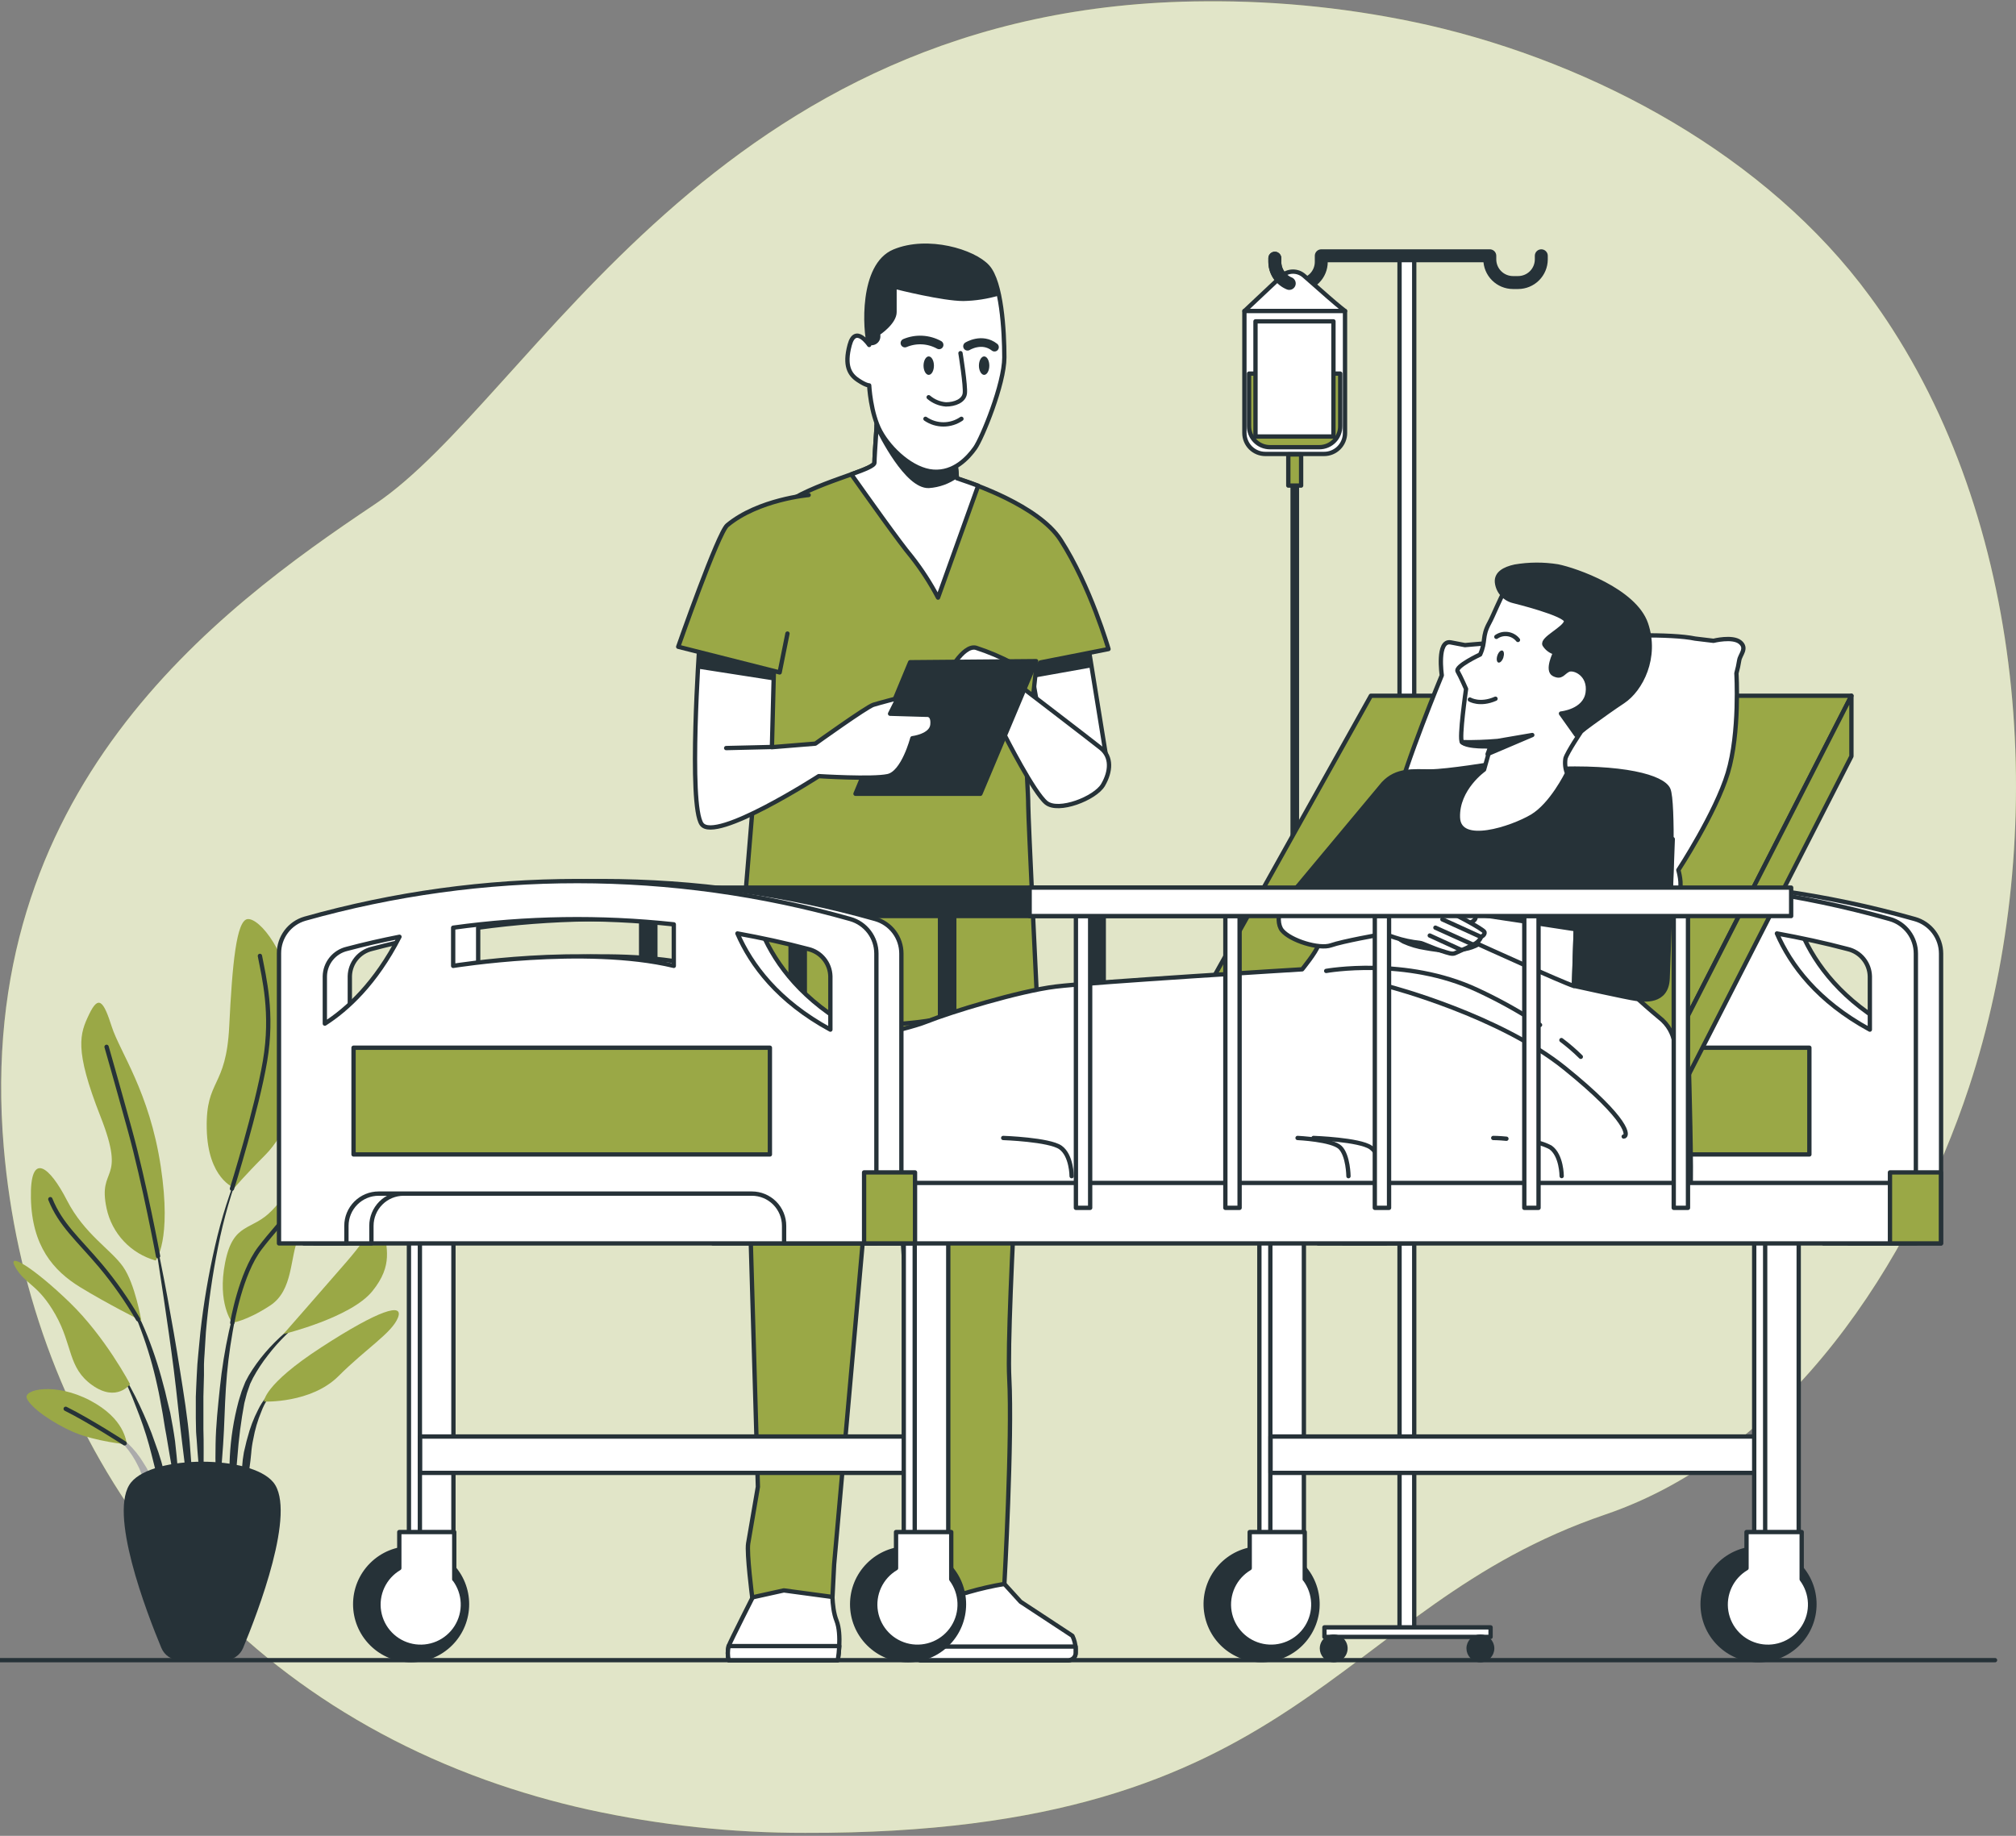 <svg width="560" height="510" viewBox="0 0 560 510" fill="none" xmlns="http://www.w3.org/2000/svg">
<rect x="0" y="0" width="560" height="510" fill="#808080" stroke="none"/>
<g clip-path="url(#clip0_1836_32829)">
<path d="M546.94 302.031C530.968 350.451 496.578 403.511 445.904 420.742C369.377 446.846 362.542 509.607 223.662 509.176C203.386 509.212 183.166 507.041 163.36 502.7C153.69 500.559 144.167 497.807 134.845 494.463C52.527 464.785 7.476 394.206 1.049 318.782C-7.416 219.581 60.093 169.53 104.076 140.116C148.059 110.702 198.229 1.021 334.771 0.361C355.617 0.187 376.414 2.408 396.753 6.98C443.11 17.628 490.822 43.289 519.469 82.404C521.627 85.337 523.693 88.343 525.668 91.421C564.315 151.556 568.728 236.02 546.94 302.031Z" fill="#9AA846"/>
<path opacity="0.7" d="M546.94 302.031C530.968 350.451 496.578 403.511 445.904 420.742C369.377 446.846 362.542 509.607 223.662 509.176C203.386 509.212 183.166 507.041 163.36 502.7C153.69 500.559 144.167 497.807 134.845 494.463C52.527 464.785 7.476 394.206 1.049 318.782C-7.416 219.581 60.093 169.53 104.076 140.116C148.059 110.702 198.229 1.021 334.771 0.361C355.617 0.187 376.414 2.408 396.753 6.98C443.11 17.628 490.822 43.289 519.469 82.404C521.627 85.337 523.693 88.343 525.668 91.421C564.315 151.556 568.728 236.02 546.94 302.031Z" fill="white"/>
<path d="M0 461.199H554.176" stroke="#263238" stroke-width="1.199" stroke-linecap="round" stroke-linejoin="round"/>
<path d="M388.761 452.23H392.838L392.838 70.245H388.761L388.761 452.23Z" fill="white" stroke="#263238" stroke-width="1.199" stroke-linecap="round" stroke-linejoin="round"/>
<path d="M367.896 454.736H414.05V452.086H367.896V454.736Z" fill="white" stroke="#263238" stroke-width="1.199" stroke-linecap="round" stroke-linejoin="round"/>
<path d="M367.201 457.926C367.201 457.278 367.393 456.646 367.752 456.107C368.112 455.569 368.623 455.149 369.222 454.902C369.82 454.654 370.478 454.589 371.113 454.715C371.748 454.842 372.331 455.153 372.789 455.611C373.247 456.069 373.559 456.652 373.685 457.287C373.811 457.922 373.746 458.58 373.499 459.179C373.251 459.777 372.831 460.288 372.293 460.648C371.755 461.007 371.122 461.199 370.474 461.199C369.606 461.199 368.774 460.855 368.16 460.241C367.546 459.627 367.201 458.794 367.201 457.926Z" fill="#263238" stroke="#263238" stroke-width="1.199" stroke-linecap="round" stroke-linejoin="round"/>
<path d="M411.22 461.199C413.028 461.199 414.493 459.734 414.493 457.926C414.493 456.118 413.028 454.652 411.22 454.652C409.412 454.652 407.946 456.118 407.946 457.926C407.946 459.734 409.412 461.199 411.22 461.199Z" fill="#263238" stroke="#263238" stroke-width="1.199" stroke-linecap="round" stroke-linejoin="round"/>
<path d="M428.139 71.059V72.078C428.129 73.782 427.446 75.414 426.237 76.616C425.028 77.818 423.393 78.493 421.688 78.493H420.285C418.574 78.493 416.933 77.813 415.723 76.603C414.513 75.394 413.834 73.753 413.834 72.042V71.059H367.021V72.749C367.021 74.46 366.341 76.101 365.131 77.311C363.922 78.521 362.281 79.201 360.57 79.201C358.859 79.201 357.218 78.521 356.008 77.311C354.798 76.101 354.119 74.46 354.119 72.749V71.73" stroke="#263238" stroke-width="3.597" stroke-linecap="round" stroke-linejoin="round"/>
<path d="M359.658 135.152V278.601" stroke="#263238" stroke-width="2.398" stroke-linecap="round" stroke-linejoin="round"/>
<path d="M355.977 76.719C356.822 75.924 357.934 75.473 359.094 75.456C360.254 75.438 361.379 75.854 362.248 76.623L368.891 82.463C372.045 85.221 373.616 86.396 373.616 86.396H345.701L355.977 76.719Z" fill="white" stroke="#263238" stroke-width="1.199" stroke-linecap="round" stroke-linejoin="round"/>
<path d="M367.812 126.109H351.469C349.929 126.109 348.453 125.498 347.365 124.41C346.276 123.321 345.665 121.845 345.665 120.306V86.395H373.616V120.306C373.616 121.845 373.005 123.321 371.916 124.41C370.828 125.498 369.352 126.109 367.812 126.109Z" fill="white" stroke="#263238" stroke-width="1.199" stroke-linecap="round" stroke-linejoin="round"/>
<path d="M366.481 124.228H352.8C352.03 124.233 351.268 124.085 350.556 123.793C349.845 123.5 349.199 123.069 348.655 122.524C348.112 121.98 347.682 121.333 347.391 120.621C347.1 119.909 346.954 119.146 346.96 118.377V103.784H372.285V118.377C372.291 119.143 372.146 119.903 371.857 120.612C371.568 121.322 371.142 121.968 370.602 122.512C370.063 123.056 369.421 123.487 368.713 123.782C368.006 124.077 367.248 124.228 366.481 124.228Z" fill="#9AA846" stroke="#263238" stroke-width="1.199" stroke-linecap="round" stroke-linejoin="round"/>
<path d="M357.86 134.898H361.421V126.241H357.86V134.898Z" fill="#9AA846" stroke="#263238" stroke-width="1.199" stroke-linecap="round" stroke-linejoin="round"/>
<path d="M348.747 121.268H370.402V89.276H348.747V121.268Z" fill="white" stroke="#263238" stroke-width="1.199" stroke-linecap="round" stroke-linejoin="round"/>
<path d="M358.124 78.735C356.937 78.246 355.923 77.414 355.209 76.347C354.496 75.279 354.117 74.024 354.119 72.74V71.721" fill="white"/>
<path d="M358.124 78.735C356.937 78.246 355.923 77.414 355.209 76.347C354.496 75.279 354.117 74.024 354.119 72.74V71.721" stroke="#263238" stroke-width="3.597" stroke-linecap="round" stroke-linejoin="round"/>
<path d="M67.186 323.519C67.19 323.495 67.186 323.47 67.174 323.449C67.163 323.428 67.145 323.411 67.123 323.402C67.101 323.392 67.076 323.39 67.053 323.396C67.029 323.402 67.009 323.415 66.994 323.435C63.902 330.839 61.458 338.498 59.691 346.325C57.899 354.148 56.553 362.067 55.663 370.044L55.087 376.039C55.003 377.046 54.895 378.042 54.823 379.037L54.655 382.047C54.571 384.061 54.451 386.064 54.392 388.042V394.038L54.451 397.047C54.451 398.055 54.571 399.05 54.643 400.057C54.787 402.06 54.907 404.062 55.099 406.053C55.483 410.046 56.082 414.015 56.694 417.972C56.7 417.996 56.714 418.019 56.733 418.036C56.753 418.053 56.776 418.064 56.802 418.068C56.83 418.068 56.858 418.056 56.878 418.036C56.898 418.016 56.91 417.988 56.91 417.96C56.91 415.957 56.814 413.955 56.766 411.964C56.718 409.974 56.538 407.971 56.562 405.969C56.586 403.966 56.562 401.976 56.562 399.973L56.502 396.987V393.99V387.994L56.658 381.999V379.013C56.658 378.018 56.778 377.022 56.826 376.027L57.197 370.032C57.875 362.084 59.004 354.181 60.579 346.361C62.121 338.571 64.331 330.929 67.186 323.519Z" fill="#263238"/>
<path d="M68.037 354.742C68.044 354.728 68.048 354.712 68.049 354.697C68.049 354.681 68.046 354.665 68.04 354.651C68.033 354.636 68.024 354.623 68.012 354.613C68 354.602 67.986 354.595 67.971 354.59C67.956 354.586 67.94 354.585 67.924 354.587C67.909 354.59 67.894 354.595 67.881 354.604C67.868 354.613 67.857 354.624 67.849 354.638C67.84 354.651 67.835 354.666 67.833 354.682C66.142 359.665 64.725 364.737 63.589 369.875C62.46 375.019 61.623 380.224 61.083 385.463C60.543 390.691 59.967 395.919 59.883 401.183C59.75 406.442 59.934 411.703 60.435 416.939C60.438 416.963 60.449 416.984 60.467 417C60.485 417.015 60.507 417.024 60.531 417.023C60.558 417.027 60.585 417.02 60.607 417.005C60.63 416.989 60.645 416.966 60.651 416.939C61.25 411.699 61.622 406.483 61.982 401.267C62.342 396.051 62.401 390.823 62.749 385.607C63.076 380.4 63.696 375.216 64.608 370.079C65.463 364.906 66.608 359.786 68.037 354.742Z" fill="#263238"/>
<path d="M85.352 365.727C85.342 365.716 85.33 365.708 85.317 365.702C85.303 365.696 85.289 365.693 85.274 365.693C85.26 365.693 85.245 365.696 85.232 365.702C85.218 365.708 85.206 365.716 85.196 365.727C80.87 368.509 76.972 371.906 73.625 375.811C71.945 377.779 70.432 379.885 69.104 382.106L68.169 383.857L67.438 385.68C67.186 386.291 66.994 386.879 66.802 387.538C66.61 388.198 66.406 388.737 66.239 389.397C64.911 394.392 64.107 399.512 63.84 404.673C63.576 409.805 63.769 414.949 64.416 420.046C64.418 420.07 64.429 420.093 64.447 420.111C64.464 420.128 64.487 420.139 64.512 420.142C64.525 420.144 64.539 420.142 64.552 420.138C64.565 420.134 64.577 420.127 64.588 420.118C64.598 420.109 64.606 420.098 64.611 420.086C64.617 420.073 64.62 420.06 64.62 420.046L65.939 404.817C66.303 399.781 66.947 394.769 67.869 389.805C68.013 389.193 68.181 388.605 68.337 387.994C68.479 387.384 68.659 386.783 68.876 386.195L69.488 384.433L70.291 382.778C71.489 380.565 72.873 378.459 74.428 376.483C77.52 372.447 81.184 368.884 85.304 365.907C85.322 365.901 85.339 365.892 85.352 365.878C85.365 365.865 85.375 365.849 85.38 365.83C85.385 365.812 85.385 365.793 85.38 365.775C85.375 365.757 85.365 365.74 85.352 365.727Z" fill="#263238"/>
<path d="M76.971 385.283C74.72 386.926 72.911 389.102 71.706 391.614C70.434 394.081 69.444 396.684 68.757 399.373C68.553 400.032 68.385 400.704 68.241 401.375L67.749 403.45C67.498 404.809 67.329 406.182 67.246 407.562C67.246 408.941 67.186 410.32 67.246 411.699C67.342 413.08 67.522 414.454 67.785 415.812C67.791 415.832 67.802 415.851 67.816 415.865C67.831 415.88 67.849 415.891 67.869 415.896C67.883 415.9 67.897 415.9 67.911 415.898C67.924 415.895 67.937 415.89 67.949 415.882C67.96 415.874 67.97 415.864 67.977 415.852C67.984 415.84 67.988 415.826 67.989 415.812C68.307 414.476 68.552 413.123 68.721 411.759C68.936 410.428 69.14 409.085 69.308 407.754C69.476 406.423 69.68 405.104 69.776 403.773C69.872 402.442 70.064 401.099 70.351 399.792C70.819 397.159 71.575 394.586 72.606 392.118C73.535 389.599 75.052 387.338 77.03 385.523C77.03 385.523 77.03 385.439 77.03 385.391C77.031 385.369 77.026 385.348 77.015 385.329C77.005 385.31 76.989 385.294 76.971 385.283Z" fill="#263238"/>
<path d="M52.689 400.536C52.125 393.785 51.01 387.094 49.955 380.403C48.9 373.712 47.736 367.045 46.513 360.39C45.29 353.735 43.923 347.092 42.484 340.497C42.479 340.471 42.463 340.447 42.441 340.432C42.419 340.416 42.391 340.409 42.365 340.413C42.351 340.414 42.337 340.419 42.325 340.426C42.313 340.433 42.303 340.442 42.295 340.454C42.287 340.465 42.281 340.478 42.279 340.492C42.276 340.505 42.277 340.52 42.281 340.533C43.48 347.2 44.475 353.879 45.47 360.57C46.465 367.261 47.437 373.94 48.288 380.643C49.139 387.346 49.751 394.061 50.59 400.764L53.06 420.873C53.063 420.899 53.076 420.924 53.096 420.941C53.116 420.959 53.142 420.969 53.169 420.969C53.182 420.97 53.196 420.969 53.209 420.965C53.222 420.961 53.234 420.954 53.244 420.945C53.254 420.936 53.263 420.925 53.268 420.912C53.274 420.9 53.276 420.886 53.276 420.873C53.348 419.17 53.36 417.479 53.396 415.777C53.432 414.074 53.36 412.395 53.36 410.644C53.24 407.299 52.941 403.917 52.689 400.536Z" fill="#263238"/>
<path d="M48.636 400.441C48.276 397.767 47.785 395.105 47.281 392.455L46.322 388.51C46.022 387.191 45.722 385.872 45.338 384.577C43.99 379.335 42.263 374.197 40.17 369.205L39.355 367.346L38.456 365.523C37.892 364.324 37.196 363.125 36.537 361.926C35.21 359.568 33.568 357.402 31.657 355.487C31.637 355.468 31.612 355.457 31.585 355.457C31.558 355.457 31.532 355.468 31.513 355.487C31.494 355.506 31.483 355.532 31.483 355.559C31.483 355.586 31.494 355.612 31.513 355.631C33.288 357.628 34.788 359.854 35.973 362.25C36.561 363.449 37.172 364.648 37.688 365.847L38.48 367.682L39.187 369.564C41.057 374.572 42.56 379.71 43.684 384.937C44.295 387.539 44.703 390.189 45.206 392.815L45.842 396.772C46.07 398.091 46.358 399.398 46.537 400.717C46.957 403.367 47.449 405.993 47.904 408.643C48.36 411.293 48.804 413.943 49.367 416.593C49.37 416.616 49.382 416.638 49.399 416.653C49.417 416.669 49.44 416.677 49.463 416.677C49.492 416.677 49.519 416.666 49.54 416.645C49.56 416.625 49.571 416.598 49.571 416.569C49.571 413.875 49.507 411.177 49.379 408.475C49.235 405.849 48.924 403.127 48.636 400.441Z" fill="#263238"/>
<path d="M43.048 400.787C41.849 397.19 40.35 393.773 38.767 390.367C37.175 386.971 35.377 383.676 33.383 380.499C33.362 380.483 33.337 380.475 33.311 380.475C33.285 380.475 33.26 380.483 33.239 380.499C33.222 380.518 33.212 380.544 33.212 380.571C33.212 380.597 33.222 380.623 33.239 380.643C34.955 383.929 36.469 387.316 37.772 390.787C39.151 394.24 40.386 397.742 41.369 401.315C42.352 404.888 43.18 408.51 44.127 412.107C45.074 415.704 45.938 419.302 47.029 422.899C47.037 422.921 47.051 422.94 47.071 422.953C47.09 422.966 47.114 422.972 47.137 422.971C47.15 422.972 47.164 422.971 47.177 422.967C47.19 422.963 47.202 422.956 47.213 422.947C47.223 422.938 47.231 422.927 47.236 422.915C47.242 422.902 47.245 422.889 47.245 422.875C47.284 419.099 46.931 415.33 46.19 411.627C45.439 407.934 44.389 404.309 43.048 400.787Z" fill="#263238"/>
<path d="M42.82 412.598C42.127 410.388 41.122 408.288 39.834 406.363C38.644 404.379 37.188 402.567 35.505 400.979C34.652 400.209 33.733 399.515 32.76 398.904C31.798 398.261 30.742 397.772 29.63 397.453C29.606 397.448 29.581 397.452 29.559 397.463C29.538 397.473 29.52 397.491 29.51 397.513C29.493 397.531 29.484 397.555 29.484 397.579C29.484 397.604 29.493 397.628 29.51 397.645C31.506 398.601 33.276 399.97 34.702 401.662C36.134 403.321 37.343 405.159 38.299 407.13C39.319 409.073 39.846 411.219 40.698 413.222C41.093 414.241 41.477 415.284 41.897 416.303C42.28 417.371 42.733 418.412 43.252 419.421C43.259 419.438 43.27 419.453 43.285 419.463C43.3 419.474 43.317 419.48 43.336 419.481C43.365 419.481 43.394 419.47 43.416 419.45C43.439 419.43 43.453 419.403 43.456 419.373C43.489 418.22 43.445 417.066 43.324 415.92C43.324 414.84 43.084 413.713 42.82 412.598Z" fill="#ABABAB"/>
<path d="M43.228 350.176C39.851 349.236 36.795 347.389 34.394 344.836C31.993 342.282 30.337 339.119 29.606 335.691C27.052 323.76 35.278 328.88 27.903 310.138C20.529 291.396 22.184 287.139 24.774 281.743C27.364 276.347 28.755 278.05 31.021 285.149C33.287 292.247 41.525 303.315 44.655 324.047C47.784 344.78 43.228 350.176 43.228 350.176Z" fill="#9AA846"/>
<path d="M65.099 330.005C65.099 330.005 57.713 327.451 57.425 313.542C57.137 299.632 62.821 302.462 63.672 285.147C64.524 267.832 65.663 255.613 68.793 255.325C71.922 255.037 80.148 263.851 82.99 283.156C85.832 302.462 79.297 315.244 73.613 320.928C67.929 326.612 65.099 330.005 65.099 330.005Z" fill="#9AA846"/>
<path d="M39.259 366.925C39.259 366.925 37.556 356.685 34.175 351.889C30.793 347.092 23.383 342.799 18.586 333.434C13.79 324.069 8.31 319.513 8.586 332.847C8.862 346.181 14.833 353.004 22.22 357.548C29.606 362.093 39.259 366.925 39.259 366.925Z" fill="#9AA846"/>
<path d="M36.129 384.526C36.129 384.526 29.318 371.468 19.342 361.815C9.365 352.162 1.487 347.33 4.329 352.15C7.171 356.971 10.576 356.695 15.409 365.221C20.241 373.746 18.814 379.982 25.625 384.814C32.436 389.646 36.129 384.526 36.129 384.526Z" fill="#9AA846"/>
<path d="M35.278 401.279C35.002 400.428 34.714 394.18 25.061 389.072C15.409 383.964 6.32 385.943 7.459 388.509C8.598 391.075 14.557 395.319 20.517 397.874C26.476 400.428 35.278 401.279 35.278 401.279Z" fill="#9AA846"/>
<path d="M64.524 367.477C64.524 367.477 60.267 362.081 62.545 350.69C64.823 339.298 69.92 342.176 75.603 336.205C81.287 330.233 80.148 329.394 85.82 323.147C91.492 316.899 96.612 313.494 98.89 316.048C101.168 318.602 97.691 326.552 94.345 331.097C91 335.641 85.544 337.908 82.99 343.591C80.436 349.275 81.563 358.4 75.04 362.681C68.517 366.962 64.524 367.477 64.524 367.477Z" fill="#9AA846"/>
<path d="M78.721 370.62C78.721 370.62 88.95 358.977 96.336 350.451C103.722 341.926 106.552 335.403 106.84 341.086C107.128 346.77 109.394 351.303 103.435 358.689C97.475 366.076 78.721 370.62 78.721 370.62Z" fill="#9AA846"/>
<path d="M73.337 389.36C73.337 389.36 73.049 384.815 89.237 374.299C105.425 363.783 112.236 361.816 110.533 366.073C108.831 370.33 101.732 374.587 94.058 382.261C86.383 389.935 73.337 389.36 73.337 389.36Z" fill="#9AA846"/>
<path d="M43.911 348.963C43.911 348.963 40.11 328.578 36.129 314.105C32.148 299.632 29.606 290.818 29.606 290.818" stroke="#263238" stroke-width="1.199" stroke-linecap="round" stroke-linejoin="round"/>
<path d="M64.44 330.22C64.44 330.22 71.347 308.145 73.613 294.799C75.879 281.453 73.337 271.548 72.198 265.553" stroke="#263238" stroke-width="1.199" stroke-linecap="round" stroke-linejoin="round"/>
<path d="M38.359 366.496C35.304 361.239 31.806 356.253 27.903 351.591C21.656 344.204 16.824 340.235 13.982 333.137" stroke="#263238" stroke-width="1.199" stroke-linecap="round" stroke-linejoin="round"/>
<path d="M64.524 367.476C64.524 367.476 66.802 353.842 72.198 346.744C77.594 339.645 88.386 328.577 92.643 321.479" stroke="#263238" stroke-width="1.199" stroke-linecap="round" stroke-linejoin="round"/>
<path d="M34.618 400.966C34.618 400.966 25.025 394.743 18.25 391.373" stroke="#263238" stroke-width="1.199" stroke-linecap="round" stroke-linejoin="round"/>
<path d="M62.401 461.199H49.907C48.823 461.2 47.763 460.881 46.861 460.282C45.958 459.682 45.253 458.829 44.834 457.83C40.758 448.045 29.846 419.794 36.441 411.784C42.7 404.158 69.656 404.158 75.915 411.784C82.474 419.794 71.575 448.045 67.522 457.83C67.101 458.838 66.389 459.697 65.477 460.297C64.564 460.898 63.493 461.212 62.401 461.199Z" fill="#263238"/>
<path d="M278.995 440.025L283.503 444.977L297.893 454.438C298.43 455.564 298.736 456.788 298.792 458.035V459.234C298.792 459.768 298.58 460.281 298.202 460.659C297.824 461.036 297.312 461.249 296.778 461.249H255.744C255.569 461.25 255.399 461.188 255.267 461.073C255.134 460.958 255.048 460.799 255.025 460.625C254.572 457.848 254.304 455.044 254.221 452.231C254.221 448.634 256.476 436.919 256.476 436.919L277.64 436.02L278.995 440.025Z" fill="white" stroke="#263238" stroke-width="1.199" stroke-linecap="round" stroke-linejoin="round"/>
<path d="M255.025 460.577C255.048 460.751 255.134 460.91 255.267 461.025C255.399 461.14 255.569 461.203 255.744 461.201H296.777C297.042 461.201 297.304 461.149 297.548 461.048C297.793 460.946 298.015 460.798 298.202 460.611C298.389 460.424 298.537 460.202 298.639 459.957C298.74 459.713 298.792 459.451 298.792 459.187V457.987C298.804 457.8 298.804 457.611 298.792 457.424H254.605C254.809 458.791 254.917 459.918 255.025 460.577Z" fill="white" stroke="#263238" stroke-width="1.199" stroke-linecap="round" stroke-linejoin="round"/>
<path d="M210.55 436.548L209.843 442.22C209.843 442.22 202.924 455.877 202.396 457.292C202.105 458.579 202.105 459.915 202.396 461.202H232.721C232.721 461.202 233.921 454.103 232.362 450.206C230.803 446.309 231.247 439.786 231.247 439.786L230.419 436.548C230.419 436.548 214.987 434.629 210.55 436.548Z" fill="white" stroke="#263238" stroke-width="1.199" stroke-linecap="round" stroke-linejoin="round"/>
<path d="M202.396 461.2H232.721C232.93 459.906 233.066 458.601 233.129 457.291H202.396C202.105 458.578 202.105 459.913 202.396 461.2Z" fill="white" stroke="#263238" stroke-width="1.199" stroke-linecap="round" stroke-linejoin="round"/>
<path d="M285.302 274.259C285.302 274.259 279.45 366.146 280.35 382.814C281.249 399.481 278.995 440.023 278.995 440.023C275.649 440.584 272.338 441.337 269.078 442.277C266.836 443.177 255.48 444.088 255.48 444.088C254.859 440.203 254.439 436.289 254.221 432.361C254.262 428.145 254.562 423.937 255.121 419.758C255.576 417.048 247.926 300.388 247.926 300.388L243.417 302.642L231.702 434.627L231.247 443.644L217.733 441.822L208.955 443.764C208.955 443.764 207.372 431.461 207.828 428.763C208.284 426.065 210.526 413.043 210.526 413.043L206.473 273.852C206.473 273.852 264.582 276.514 285.302 274.259Z" fill="#9AA846" stroke="#263238" stroke-width="1.199" stroke-linecap="round" stroke-linejoin="round"/>
<path d="M302.065 178.094L307.33 210.613L305.159 214.331L289.367 202.867L285.962 183.358L302.065 178.094Z" fill="white" stroke="#263238" stroke-width="1.199" stroke-linecap="round" stroke-linejoin="round"/>
<path d="M287.46 187.614L302.569 184.916V181.402L289.055 183.968L287.46 187.614Z" fill="#263238" stroke="#263238" stroke-width="1.199" stroke-linecap="round" stroke-linejoin="round"/>
<path d="M243.837 113.963C243.837 113.963 242.902 126.362 242.902 128.532C242.902 130.702 225.563 134.096 217.193 140.607C212.493 144.204 206.665 152.07 206.665 156.711C206.665 161.351 209.147 223.309 209.147 223.309L204.675 277.412C204.675 277.412 225.155 282.856 241.259 284.415C257.363 285.974 288.024 276.957 288.024 276.957C288.024 276.957 285.626 227.338 285.626 223.932C285.626 220.527 285.026 211.594 285.026 211.594L287.82 185.585L289.019 184.026L307.917 180.309C307.917 180.309 302.893 162.814 294.595 149.96C288.396 140.367 269.51 134.156 267.651 133.544L265.793 132.921L265.169 126.422C265.169 126.422 248.478 119.85 243.837 113.963Z" fill="#9AA846" stroke="#263238" stroke-width="1.199" stroke-linecap="round" stroke-linejoin="round"/>
<path d="M265.829 132.861L265.205 126.362C265.205 126.362 248.478 119.85 243.837 113.963C243.837 113.963 242.902 126.362 242.902 128.532C242.902 129.371 240.228 130.415 236.475 131.77C240.372 137.285 250.168 151.099 253.13 154.552C255.955 158.138 258.443 161.975 260.565 166.016L271.716 134.935C269.642 134.144 268.119 133.652 267.687 133.496L265.829 132.861Z" fill="white" stroke="#263238" stroke-width="1.199" stroke-linecap="round" stroke-linejoin="round"/>
<path d="M265.757 132.165L265.205 126.362C265.205 126.362 248.478 119.85 243.837 113.963C243.837 113.963 243.693 115.869 243.513 118.304C244.713 120.798 251.907 135.235 257.999 134.995C260.801 134.807 263.491 133.825 265.757 132.165Z" fill="#263238" stroke="#263238" stroke-width="1.199" stroke-linecap="round" stroke-linejoin="round"/>
<path d="M282.856 190.168C282.856 190.168 302.689 205.349 305.783 207.819C308.876 210.289 308.565 214.33 306.406 218.047C304.248 221.764 294.007 225.793 290.602 222.999C287.197 220.205 279.45 205.013 278.527 203.178C277.604 201.344 274.498 193.262 274.498 193.262L282.856 190.168Z" fill="white" stroke="#263238" stroke-width="1.199" stroke-linecap="round" stroke-linejoin="round"/>
<path d="M281.309 184.28C278.035 182.544 274.617 181.096 271.093 179.951C267.376 179.016 263.035 187.686 263.035 187.686L282.556 187.386L281.309 184.28Z" fill="white" stroke="#263238" stroke-width="1.199" stroke-linecap="round" stroke-linejoin="round"/>
<path d="M252.818 183.968L237.638 220.516H272.328L287.82 183.668L252.818 183.968Z" fill="#263238" stroke="#263238" stroke-width="1.199" stroke-linecap="round" stroke-linejoin="round"/>
<path d="M226.486 206.586C226.486 206.586 240.731 196.369 242.59 195.794C244.449 195.218 249.413 193.935 249.413 193.935L247.243 198.276L257.459 198.576C257.459 198.576 259.318 198.276 259.006 201.37C258.694 204.463 253.43 205.087 253.43 205.087C253.43 205.087 250.96 214.68 246.619 215.615C242.278 216.55 227.433 215.615 227.433 215.615C227.433 215.615 198.655 234.201 194.902 228.937C191.149 223.673 194.29 179.066 194.29 179.066L215.035 183.719L214.423 207.569L226.486 206.586Z" fill="white" stroke="#263238" stroke-width="1.199" stroke-linecap="round" stroke-linejoin="round"/>
<path d="M194.098 185.18L214.867 188.417V186.798L194.362 181.139L194.098 185.18Z" fill="#263238" stroke="#263238" stroke-width="1.199" stroke-linecap="round" stroke-linejoin="round"/>
<path d="M214.411 207.518L201.713 207.817" stroke="#263238" stroke-width="1.199" stroke-linecap="round" stroke-linejoin="round"/>
<path d="M224.628 137.516C224.628 137.516 210.694 138.715 202.013 145.909C199.47 147.996 188.391 179.676 188.391 179.676L216.57 186.799L218.74 176.007" fill="#9AA846"/>
<path d="M224.628 137.516C224.628 137.516 210.694 138.715 202.013 145.909C199.47 147.996 188.391 179.676 188.391 179.676L216.57 186.799L218.74 176.007" stroke="#263238" stroke-width="1.199" stroke-linecap="round" stroke-linejoin="round"/>
<path d="M241.439 95.834C241.439 95.834 237.566 90.031 236.019 95.834C234.472 101.638 236.019 104.06 238.333 105.607C240.648 107.154 241.439 107.058 241.439 107.058C241.439 107.058 241.823 114.792 244.533 119.828C247.243 124.864 253.442 130.62 259.246 131.04C265.049 131.459 268.922 127.179 270.853 124.469C272.783 121.759 278.983 106.662 278.983 99.288C278.983 91.913 278.203 78.387 274.33 74.106C270.457 69.826 257.699 65.989 248.406 69.85C239.113 73.711 240.276 91.961 241.439 95.834Z" fill="white" stroke="#263238" stroke-width="1.199" stroke-linecap="round" stroke-linejoin="round"/>
<path d="M259.425 101.578C259.425 102.993 258.778 104.144 257.975 104.144C257.171 104.144 256.536 102.945 256.536 101.578C256.536 100.211 257.183 99.012 257.975 99.012C258.766 99.012 259.425 100.163 259.425 101.578Z" fill="#263238"/>
<path d="M274.81 101.578C274.81 102.993 274.162 104.144 273.371 104.144C272.58 104.144 271.92 102.945 271.92 101.578C271.92 100.211 272.568 99.012 273.371 99.012C274.174 99.012 274.81 100.163 274.81 101.578Z" fill="#263238"/>
<path d="M267.591 83.626C270.955 83.561 274.294 83.045 277.52 82.091C276.813 78.674 275.793 75.748 274.33 74.141C270.469 69.885 257.699 66.023 248.406 69.885C239.113 73.746 240.276 91.948 241.439 95.821C241.821 95.927 242.223 95.939 242.611 95.856C242.999 95.772 243.36 95.597 243.666 95.344C243.971 95.09 244.21 94.767 244.363 94.401C244.516 94.035 244.578 93.638 244.545 93.243V92.907C244.545 92.907 249.077 89.897 249.077 86.696C249.077 83.494 249.077 80.413 249.077 80.413C249.077 80.413 261.824 83.626 267.591 83.626Z" fill="#263238"/>
<path d="M240.204 94.371L241.403 95.834C241.054 95.307 240.652 94.817 240.204 94.371Z" fill="#263238"/>
<path d="M266.8 98.111C266.8 98.111 268.299 107.344 267.999 109.347C267.699 111.349 265.253 112.345 262.759 112.345C260.99 112.205 259.311 111.508 257.963 110.354" stroke="#263238" stroke-width="1.199" stroke-linecap="round" stroke-linejoin="round"/>
<path d="M257.075 116.35C258.545 117.36 260.286 117.901 262.069 117.901C263.853 117.901 265.594 117.36 267.064 116.35" stroke="#263238" stroke-width="1.199" stroke-linecap="round" stroke-linejoin="round"/>
<path d="M260.864 95.81C259.423 95.013 257.819 94.554 256.174 94.466C254.529 94.379 252.885 94.666 251.368 95.306" stroke="#263238" stroke-width="2.398" stroke-linecap="round" stroke-linejoin="round"/>
<path d="M268.755 96.194C268.755 96.194 272.748 93.7 276.249 96.446" stroke="#263238" stroke-width="2.398" stroke-linecap="round" stroke-linejoin="round"/>
<path d="M182.048 254.484H178.091V335.544H182.048V254.484Z" fill="#263238" stroke="#263238" stroke-width="1.199" stroke-linecap="round" stroke-linejoin="round"/>
<path d="M223.56 254.484H219.603V335.544H223.56V254.484Z" fill="#263238" stroke="#263238" stroke-width="1.199" stroke-linecap="round" stroke-linejoin="round"/>
<path d="M265.073 254.484H261.116V335.544H265.073V254.484Z" fill="#263238" stroke="#263238" stroke-width="1.199" stroke-linecap="round" stroke-linejoin="round"/>
<path d="M306.598 254.484H302.641V335.544H306.598V254.484Z" fill="#263238" stroke="#263238" stroke-width="1.199" stroke-linecap="round" stroke-linejoin="round"/>
<path d="M348.111 254.484H344.154V335.544H348.111V254.484Z" fill="#263238" stroke="#263238" stroke-width="1.199" stroke-linecap="round" stroke-linejoin="round"/>
<path d="M376.77 246.582H165.236V254.484H376.77V246.582Z" fill="#263238" stroke="#263238" stroke-width="1.199" stroke-linecap="round" stroke-linejoin="round"/>
<path d="M531.897 255.313C482.369 241.288 429.925 241.255 380.379 255.217C378.301 255.818 376.475 257.079 375.177 258.81C373.879 260.54 373.18 262.646 373.184 264.81V345.425H391.962V340.545C391.962 338.169 392.906 335.891 394.586 334.211C396.265 332.531 398.544 331.587 400.919 331.587H504.594C506.968 331.591 509.245 332.535 510.924 334.214C512.603 335.894 513.548 338.17 513.551 340.545V345.425H539.188V264.893C539.182 262.72 538.466 260.609 537.151 258.879C535.835 257.15 533.99 255.898 531.897 255.313ZM385.919 284.367V271.177C385.958 269.414 386.581 267.714 387.69 266.343C388.799 264.971 390.331 264.006 392.046 263.598C396.842 262.327 401.759 261.2 406.651 260.241C400.008 273.167 392.142 280.386 385.919 284.367ZM482.854 268.323C458.141 262.399 421.568 268.323 421.568 268.323V257.711C441.882 254.904 462.464 254.594 482.854 256.788V268.323ZM526.345 286.034C511.776 278.12 504.318 268.047 500.541 259.318C507.148 260.517 513.731 261.932 520.23 263.658C521.943 264.064 523.473 265.028 524.58 266.397C525.687 267.766 526.308 269.464 526.345 271.225V286.034Z" fill="white" stroke="#263238" stroke-width="1.199" stroke-linecap="round" stroke-linejoin="round"/>
<path d="M524.954 255.313C475.426 241.288 422.982 241.255 373.436 255.217C371.347 255.807 369.508 257.064 368.198 258.795C366.889 260.527 366.181 262.639 366.181 264.81V345.425H384.971V340.545C384.971 338.171 385.913 335.895 387.591 334.215C389.268 332.536 391.543 331.591 393.917 331.587H497.591C499.966 331.587 502.245 332.531 503.925 334.211C505.604 335.891 506.548 338.169 506.548 340.545V345.425H532.185V264.893C532.185 262.728 531.479 260.621 530.174 258.892C528.869 257.163 527.037 255.907 524.954 255.313ZM378.976 284.367V271.177C379.015 269.414 379.638 267.714 380.747 266.343C381.856 264.971 383.388 264.006 385.103 263.598C389.9 262.327 394.804 261.2 399.708 260.241C393.065 273.167 385.199 280.386 378.976 284.367ZM475.911 268.323C451.198 262.399 414.625 268.323 414.625 268.323V257.711C434.94 254.904 455.521 254.594 475.911 256.788V268.323ZM519.403 286.034C504.833 278.12 497.375 268.047 493.586 259.318C500.193 260.517 506.776 261.932 513.275 263.658C514.99 264.064 516.521 265.027 517.63 266.396C518.739 267.765 519.362 269.463 519.403 271.225V286.034Z" fill="white" stroke="#263238" stroke-width="1.199" stroke-linecap="round" stroke-linejoin="round"/>
<path d="M502.603 291.057H386.95V320.71H502.603V291.057Z" fill="#9AA846" stroke="#263238" stroke-width="1.199" stroke-linecap="round" stroke-linejoin="round"/>
<path d="M514.282 193.283H380.799L308.936 321.923L450.742 317.654L514.282 193.283Z" fill="#9AA846" stroke="#263238" stroke-width="1.199" stroke-linecap="round" stroke-linejoin="round"/>
<path d="M452.697 317.652H198.032V334.452H452.697V317.652Z" fill="#9AA846" stroke="#263238" stroke-width="1.199" stroke-linecap="round" stroke-linejoin="round"/>
<path d="M514.282 210.095L450.742 334.453V317.654L514.282 193.283V210.095Z" fill="#9AA846" stroke="#263238" stroke-width="1.199" stroke-linecap="round" stroke-linejoin="round"/>
<path d="M406.939 179.216C406.939 179.216 457.445 174.588 470.875 177.406L475.971 178.017C475.971 178.017 481.235 176.686 483.346 178.389C485.456 180.092 483.346 181.866 483.118 183.437C482.928 184.65 482.668 185.852 482.338 187.035C482.338 187.035 483.334 203.546 479.94 214.734C476.547 225.921 466.21 241.702 466.21 241.702C466.21 241.702 467.41 245.814 466.438 247.469C465.467 249.124 463.225 246.27 463.225 246.27C463.225 246.27 439.674 246.462 418.858 246.762C398.042 247.062 387.681 244.687 387.681 244.687C387.681 244.687 382.501 246.786 381.278 246.138C380.055 245.491 383.197 242.457 383.197 242.457C383.197 242.457 384.492 236.461 387.43 224.231C390.367 212 400.5 187.61 400.5 187.61C400.5 187.61 399.049 177.718 402.994 178.461L406.939 179.216Z" fill="white" stroke="#263238" stroke-width="1.199" stroke-linecap="round" stroke-linejoin="round"/>
<path d="M376.158 257.397C385.427 258.105 394.96 258.74 402.322 259.016C412.035 259.376 426.748 262.433 439.794 265.623C441.365 260.731 442.576 256.918 442.576 256.918L451.905 254.124C451.905 254.124 464.04 252.925 464.04 251.318C464.04 249.711 464.975 222.695 463.417 219.278C461.858 215.86 450.97 212.743 430.13 213.678C424.842 213.918 415.201 212.119 415.201 212.119C415.201 212.119 402.011 214.301 397.31 214.301C392.61 214.301 387.969 213.678 384.24 217.719C384.072 217.899 383.892 218.127 383.7 218.366L359.526 247.349L371.973 249.747L376.158 257.397Z" fill="#263238" stroke="#263238" stroke-width="1.199" stroke-linecap="round" stroke-linejoin="round"/>
<path d="M418.019 164.084C416.748 166.051 414.805 171.027 413.678 173.077C411.555 176.975 412.851 178.042 411.148 181.831C411.148 181.831 404.085 185.116 404.9 186.507C405.716 187.898 407.239 191.4 407.239 191.4C407.239 191.4 405.224 205.285 406.112 206.173C406.999 207.06 414.05 207.372 414.05 207.372L412.239 213.799C412.239 213.799 404.721 219.051 404.972 227.073C405.224 235.095 420.009 230.083 425.525 226.833C431.041 223.584 435.298 214.842 435.298 214.842C434.782 213.519 434.629 212.083 434.854 210.681C435.346 208.979 439.219 203.211 439.219 203.211C439.219 203.211 450.478 193.69 452.409 187.383C454.339 181.075 450.454 172.922 442.948 166.998C435.442 161.074 420.896 161.71 418.019 164.084Z" fill="white" stroke="#263238" stroke-width="1.199" stroke-linecap="round" stroke-linejoin="round"/>
<path d="M420.825 157.405C417.863 158.041 415.609 159.324 415.824 161.746C415.952 162.982 416.46 164.147 417.278 165.082C418.097 166.016 419.185 166.673 420.393 166.962C420.393 166.962 435.31 170.631 435.022 172.622C434.734 174.612 428.247 177.418 429.026 179.097C429.702 180.183 430.765 180.972 432 181.303C432 181.303 429.518 186.256 431.64 187.299C433.763 188.342 434.039 186.879 435.61 186.1C437.18 185.32 441.773 187.299 441.029 192.455C440.286 197.611 433.607 198.223 433.607 198.223L437.816 204.146C437.816 204.146 445.766 198.211 450.802 194.889C455.838 191.568 460.395 182.598 457.217 173.305C454.04 164.012 437.612 158.317 432.684 157.345C428.754 156.717 424.748 156.737 420.825 157.405Z" fill="#263238" stroke="#263238" stroke-width="1.199" stroke-linecap="round" stroke-linejoin="round"/>
<path d="M408.294 194.339C408.294 194.339 411.088 196.018 415.417 194.111" stroke="#263238" stroke-width="1.199" stroke-linecap="round" stroke-linejoin="round"/>
<path d="M417.599 182.669C417.287 183.593 416.676 184.204 416.208 184.06C415.74 183.916 415.632 183.029 415.932 182.118C416.232 181.206 416.855 180.571 417.323 180.727C417.791 180.883 417.887 181.746 417.599 182.669Z" fill="#263238"/>
<path d="M415.656 176.916C416.578 176.27 417.711 176 418.825 176.16C419.939 176.321 420.95 176.9 421.652 177.779" stroke="#263238" stroke-width="1.199" stroke-linecap="round" stroke-linejoin="round"/>
<path d="M406.112 206.172C409.425 206.236 412.739 206.123 416.04 205.836C418.438 205.416 425.633 204.193 425.633 204.193L413.222 209.481L414.038 207.323C414.038 207.323 407.67 207.671 406.112 206.172Z" fill="#263238" stroke="#263238" stroke-width="1.199" stroke-linecap="round" stroke-linejoin="round"/>
<path d="M469.16 297.569L466.906 295.015C464.64 292.461 466.51 286.957 460.767 282.545C455.944 278.551 451.368 274.271 447.061 269.726C447.061 269.726 432.923 264.858 424.518 262.651C416.112 260.445 389.168 252.483 370.558 258.67C370.558 258.67 366.577 260.889 366.134 262.651C365.69 264.414 361.709 269.282 361.709 269.282C361.709 269.282 303.373 272.82 293.204 274.079C283.036 275.338 264.042 281.154 257.411 283.804C250.78 286.454 231.774 289.991 231.774 289.991C231.774 289.991 221.162 286.394 217.637 287.341C214.112 288.288 205.646 297.509 204.375 299.272C202.605 301.193 200.684 302.969 198.631 304.584V317.774H224.196C223.722 321.882 223.493 326.014 223.512 330.149C223.512 330.149 469.112 332.367 469.556 330.149C470 327.93 469.16 297.569 469.16 297.569Z" fill="white" stroke="#263238" stroke-width="1.199" stroke-linecap="round" stroke-linejoin="round"/>
<path d="M425.333 317.113C427.212 317.313 429.036 317.871 430.705 318.756C433.799 320.962 433.799 326.718 433.799 326.718" stroke="#263238" stroke-width="1.199" stroke-linecap="round" stroke-linejoin="round"/>
<path d="M414.793 316.131C414.793 316.131 416.328 316.131 418.45 316.347" stroke="#263238" stroke-width="1.199" stroke-linecap="round" stroke-linejoin="round"/>
<path d="M364.851 316.131C364.851 316.131 377.669 316.575 380.763 318.781C383.856 320.987 383.856 326.743 383.856 326.743" stroke="#263238" stroke-width="1.199" stroke-linecap="round" stroke-linejoin="round"/>
<path d="M278.671 316.131C278.671 316.131 291.49 316.575 294.583 318.781C297.677 320.987 297.677 326.743 297.677 326.743" stroke="#263238" stroke-width="1.199" stroke-linecap="round" stroke-linejoin="round"/>
<path d="M360.438 316.131C360.438 316.131 370.031 316.575 372.273 318.781C374.515 320.987 374.575 326.743 374.575 326.743" stroke="#263238" stroke-width="1.199" stroke-linecap="round" stroke-linejoin="round"/>
<path d="M437.708 258.154C437.708 258.154 406.052 253.262 404.853 253.262C403.653 253.262 394.48 255.144 390.751 257.087C387.022 259.029 387.621 260.372 389.852 261.559C391.798 262.438 393.856 263.044 395.967 263.358C397.894 263.717 399.84 263.966 401.795 264.102C401.795 264.102 404.769 263.958 406.867 263.658C408.209 263.429 409.502 262.975 410.692 262.315C410.692 262.315 434.195 273.011 437.18 273.91L437.708 258.154Z" fill="white" stroke="#263238" stroke-width="1.199" stroke-linecap="round" stroke-linejoin="round"/>
<path d="M446.773 231.666L442.576 256.919L437.708 258.118L437.228 273.874C437.228 273.874 452.253 277.208 454.411 277.472C456.57 277.735 462.997 278.671 463.237 271.752C463.476 264.833 464.652 233.105 464.652 233.105" fill="#263238"/>
<path d="M446.773 231.666L442.576 256.919L437.708 258.118L437.228 273.874C437.228 273.874 452.253 277.208 454.411 277.472C456.57 277.735 462.997 278.671 463.237 271.752C463.476 264.833 464.652 233.105 464.652 233.105" stroke="#263238" stroke-width="1.199" stroke-linecap="round" stroke-linejoin="round"/>
<path d="M402.61 253.346C402.61 253.346 406.615 254.077 407.826 253.598C409.037 253.118 410.009 253.717 409.889 254.929C409.769 256.14 407.215 256.739 407.215 256.739L402.61 253.346Z" fill="white" stroke="#263238" stroke-width="1.199" stroke-linecap="round" stroke-linejoin="round"/>
<path d="M390.367 253.007C390.367 253.007 399.253 251.808 400.919 252.492C402.586 253.175 412.203 258.128 412.371 258.955C412.539 259.782 411.376 260.286 411.376 260.286C411.376 260.286 411.208 261.485 409.217 262.444L407.227 263.44C407.227 263.44 405.08 264.351 404.241 264.771C403.402 265.19 402.406 264.771 400.248 264.099C398.09 263.428 394.948 261.941 394.444 261.941C392.075 261.697 389.74 261.198 387.478 260.454C386.158 259.94 384.757 259.664 383.341 259.638C383.341 259.638 373.04 261.449 369.719 262.612C366.397 263.775 358.435 261.281 356.121 258.463C353.807 255.645 355.953 247.504 361.421 246.017C366.889 244.53 381.806 250.07 382.933 250.393C384.06 250.717 390.367 253.007 390.367 253.007Z" fill="white" stroke="#263238" stroke-width="1.199" stroke-linecap="round" stroke-linejoin="round"/>
<path d="M400.667 255.406L411.375 260.287" stroke="#263238" stroke-width="1.199" stroke-linecap="round" stroke-linejoin="round"/>
<path d="M398.725 257.709L409.217 262.445" stroke="#263238" stroke-width="1.199" stroke-linecap="round" stroke-linejoin="round"/>
<path d="M397.154 259.893L405.884 263.898" stroke="#263238" stroke-width="1.199" stroke-linecap="round" stroke-linejoin="round"/>
<path d="M433.727 288.945C435.624 290.369 437.423 291.92 439.111 293.586" stroke="#263238" stroke-width="1.199" stroke-linecap="round" stroke-linejoin="round"/>
<path d="M368.388 269.724C368.388 269.724 390.487 265.743 410.356 275.024C416.4 277.827 422.227 281.073 427.791 284.737" stroke="#263238" stroke-width="1.199" stroke-linecap="round" stroke-linejoin="round"/>
<path d="M386.075 274.137C386.075 274.137 416.568 282.099 434.674 296.728C452.781 311.357 452.349 315.734 451.03 315.734" stroke="#263238" stroke-width="1.199" stroke-linecap="round" stroke-linejoin="round"/>
<path d="M122.908 338.506H113.591V432.467H122.908V338.506Z" fill="white" stroke="#263238" stroke-width="1.199" stroke-linecap="round" stroke-linejoin="round"/>
<path d="M125.954 338.506H116.637V432.467H125.954V338.506Z" fill="white" stroke="#263238" stroke-width="1.199" stroke-linecap="round" stroke-linejoin="round"/>
<path d="M252.591 399.072H116.697V409.169H252.591V399.072Z" fill="white" stroke="#263238" stroke-width="1.199" stroke-linecap="round" stroke-linejoin="round"/>
<path d="M125.179 456.636C131.244 450.572 131.244 440.74 125.179 434.676C119.115 428.612 109.283 428.612 103.219 434.676C97.155 440.74 97.155 450.572 103.219 456.636C109.283 462.701 119.115 462.701 125.179 456.636Z" fill="#263238" stroke="#263238" stroke-width="1.199" stroke-linecap="round" stroke-linejoin="round"/>
<path d="M126.181 438.728V425.609H110.917V435.646C108.869 436.849 107.234 438.645 106.229 440.798C105.224 442.95 104.897 445.357 105.29 447.699C105.683 450.042 106.778 452.21 108.431 453.916C110.083 455.623 112.215 456.787 114.543 457.255C116.872 457.724 119.288 457.474 121.472 456.539C123.655 455.604 125.503 454.028 126.772 452.019C128.04 450.011 128.668 447.664 128.573 445.291C128.479 442.917 127.665 440.629 126.241 438.728H126.181Z" fill="white" stroke="#263238" stroke-width="1.199" stroke-linecap="round" stroke-linejoin="round"/>
<path d="M260.361 338.506H251.044V432.467H260.361V338.506Z" fill="white" stroke="#263238" stroke-width="1.199" stroke-linecap="round" stroke-linejoin="round"/>
<path d="M263.406 338.506H254.089V432.467H263.406V338.506Z" fill="white" stroke="#263238" stroke-width="1.199" stroke-linecap="round" stroke-linejoin="round"/>
<path d="M263.222 456.65C269.287 450.586 269.287 440.754 263.222 434.69C257.158 428.626 247.326 428.626 241.262 434.69C235.198 440.754 235.198 450.586 241.262 456.65C247.326 462.714 257.158 462.714 263.222 456.65Z" fill="#263238" stroke="#263238" stroke-width="1.199" stroke-linecap="round" stroke-linejoin="round"/>
<path d="M264.234 438.728V425.609H248.898V435.646C246.851 436.85 245.218 438.647 244.215 440.8C243.212 442.952 242.886 445.358 243.28 447.7C243.674 450.042 244.77 452.209 246.422 453.914C248.075 455.619 250.206 456.783 252.534 457.251C254.862 457.719 257.278 457.469 259.461 456.534C261.643 455.599 263.491 454.024 264.759 452.016C266.028 450.008 266.656 447.663 266.562 445.29C266.469 442.917 265.657 440.629 264.234 438.728Z" fill="white" stroke="#263238" stroke-width="1.199" stroke-linecap="round" stroke-linejoin="round"/>
<path d="M359.143 338.506H349.826V432.467H359.143V338.506Z" fill="white" stroke="#263238" stroke-width="1.199" stroke-linecap="round" stroke-linejoin="round"/>
<path d="M362.188 338.506H352.871V432.467H362.188V338.506Z" fill="white" stroke="#263238" stroke-width="1.199" stroke-linecap="round" stroke-linejoin="round"/>
<path d="M488.826 399.072H352.932V409.169H488.826V399.072Z" fill="white" stroke="#263238" stroke-width="1.199" stroke-linecap="round" stroke-linejoin="round"/>
<path d="M354.035 460.753C362.379 458.771 367.537 450.401 365.555 442.057C363.574 433.713 355.203 428.555 346.859 430.537C338.515 432.519 333.358 440.889 335.339 449.233C337.321 457.577 345.691 462.735 354.035 460.753Z" fill="#263238" stroke="#263238" stroke-width="1.199" stroke-linecap="round" stroke-linejoin="round"/>
<path d="M362.428 438.728V425.609H347.14V435.646C345.093 436.85 343.46 438.647 342.457 440.8C341.454 442.952 341.128 445.358 341.522 447.7C341.916 450.042 343.012 452.209 344.664 453.914C346.317 455.619 348.448 456.783 350.776 457.251C353.104 457.719 355.52 457.469 357.703 456.534C359.886 455.599 361.733 454.024 363.002 452.016C364.27 450.008 364.898 447.663 364.805 445.29C364.711 442.917 363.899 440.629 362.476 438.728H362.428Z" fill="white" stroke="#263238" stroke-width="1.199" stroke-linecap="round" stroke-linejoin="round"/>
<path d="M496.596 338.506H487.279V432.467H496.596V338.506Z" fill="white" stroke="#263238" stroke-width="1.199" stroke-linecap="round" stroke-linejoin="round"/>
<path d="M499.641 338.506H490.324V432.467H499.641V338.506Z" fill="white" stroke="#263238" stroke-width="1.199" stroke-linecap="round" stroke-linejoin="round"/>
<path d="M499.462 456.64C505.527 450.576 505.527 440.744 499.462 434.68C493.398 428.616 483.566 428.616 477.502 434.68C471.438 440.744 471.438 450.576 477.502 456.64C483.566 462.705 493.398 462.705 499.462 456.64Z" fill="#263238" stroke="#263238" stroke-width="1.199" stroke-linecap="round" stroke-linejoin="round"/>
<path d="M500.469 438.728V425.609H485.144V435.646C483.096 436.849 481.461 438.645 480.457 440.798C479.452 442.95 479.124 445.357 479.517 447.699C479.91 450.042 481.006 452.21 482.658 453.916C484.31 455.623 486.442 456.787 488.771 457.255C491.1 457.724 493.516 457.474 495.699 456.539C497.883 455.604 499.731 454.028 500.999 452.019C502.267 450.011 502.895 447.664 502.801 445.291C502.706 442.917 501.893 440.629 500.469 438.728Z" fill="white" stroke="#263238" stroke-width="1.199" stroke-linecap="round" stroke-linejoin="round"/>
<path d="M529.175 328.625H198.032V345.424H529.175V328.625Z" fill="white" stroke="#263238" stroke-width="1.199" stroke-linecap="round" stroke-linejoin="round"/>
<path d="M229.676 328.625H87.331V345.424H229.676V328.625Z" fill="white" stroke="#263238" stroke-width="1.199" stroke-linecap="round" stroke-linejoin="round"/>
<path d="M302.821 254.484H298.864V335.544H302.821V254.484Z" fill="white" stroke="#263238" stroke-width="1.199" stroke-linecap="round" stroke-linejoin="round"/>
<path d="M344.334 254.484H340.377V335.544H344.334V254.484Z" fill="white" stroke="#263238" stroke-width="1.199" stroke-linecap="round" stroke-linejoin="round"/>
<path d="M385.847 254.484H381.89V335.544H385.847V254.484Z" fill="white" stroke="#263238" stroke-width="1.199" stroke-linecap="round" stroke-linejoin="round"/>
<path d="M427.372 254.484H423.415V335.544H427.372V254.484Z" fill="white" stroke="#263238" stroke-width="1.199" stroke-linecap="round" stroke-linejoin="round"/>
<path d="M468.885 254.484H464.927V335.544H468.885V254.484Z" fill="white" stroke="#263238" stroke-width="1.199" stroke-linecap="round" stroke-linejoin="round"/>
<path d="M497.543 246.582H286.01V254.484H497.543V246.582Z" fill="white" stroke="#263238" stroke-width="1.199" stroke-linecap="round" stroke-linejoin="round"/>
<path d="M243.154 255.313C193.626 241.288 141.181 241.255 91.635 255.217C89.558 255.818 87.732 257.079 86.434 258.81C85.136 260.54 84.436 262.646 84.441 264.81V345.425H103.171V340.545C103.171 338.171 104.113 335.895 105.79 334.215C107.467 332.536 109.743 331.591 112.116 331.587H215.79C218.165 331.591 220.441 332.535 222.121 334.214C223.8 335.894 224.744 338.17 224.748 340.545V345.425H250.384V264.893C250.382 262.728 249.675 260.622 248.371 258.894C247.067 257.166 245.235 255.909 243.154 255.313ZM97.175 284.367V271.177C97.215 269.414 97.838 267.714 98.947 266.343C100.055 264.971 101.587 264.006 103.303 263.598C108.099 262.327 113.015 261.2 117.908 260.241C111.265 273.167 103.399 280.386 97.175 284.367ZM194.111 268.323C169.397 262.399 132.825 268.323 132.825 268.323V257.711C153.139 254.904 173.721 254.594 194.111 256.788V268.323ZM237.602 286.034C223.033 278.12 215.574 268.047 211.797 259.318C218.404 260.517 224.987 261.932 231.487 263.658C233.2 264.064 234.73 265.028 235.837 266.397C236.944 267.766 237.564 269.464 237.602 271.225V286.034Z" fill="white" stroke="#263238" stroke-width="1.199" stroke-linecap="round" stroke-linejoin="round"/>
<path d="M236.211 255.313C186.683 241.288 134.238 241.255 84.693 255.217C82.615 255.818 80.789 257.079 79.491 258.81C78.193 260.54 77.493 262.646 77.498 264.81V345.425H96.228V340.545C96.228 338.169 97.172 335.891 98.851 334.211C100.531 332.531 102.81 331.587 105.185 331.587H208.847C211.223 331.587 213.501 332.531 215.181 334.211C216.861 335.891 217.805 338.169 217.805 340.545V345.425H243.442V264.893C243.441 262.728 242.735 260.621 241.431 258.892C240.126 257.163 238.294 255.907 236.211 255.313ZM90.232 284.367V271.177C90.272 269.414 90.895 267.714 92.004 266.343C93.112 264.971 94.644 264.006 96.36 263.598C101.156 262.327 106.073 261.2 110.965 260.241C104.322 273.167 96.456 280.386 90.232 284.367ZM187.168 268.323C162.454 262.399 125.882 268.323 125.882 268.323V257.711C146.196 254.904 166.778 254.594 187.168 256.788V268.323ZM230.659 286.034C216.09 278.12 208.632 268.047 204.842 259.318C211.45 260.517 218.033 261.932 224.532 263.658C226.246 264.064 227.778 265.027 228.887 266.396C229.995 267.765 230.619 269.463 230.659 271.225V286.034Z" fill="white" stroke="#263238" stroke-width="1.199" stroke-linecap="round" stroke-linejoin="round"/>
<path d="M213.86 291.057H98.207V320.71H213.86V291.057Z" fill="#9AA846" stroke="#263238" stroke-width="1.199" stroke-linecap="round" stroke-linejoin="round"/>
<path d="M539.14 325.699H524.99V345.424H539.14V325.699Z" fill="#9AA846" stroke="#263238" stroke-width="1.199" stroke-linecap="round" stroke-linejoin="round"/>
<path d="M254.173 325.699H240.024V345.424H254.173V325.699Z" fill="#9AA846" stroke="#263238" stroke-width="1.199" stroke-linecap="round" stroke-linejoin="round"/>
</g>
<defs>
<clipPath id="clip0_1836_32829">
<rect width="560" height="508.826" fill="white" transform="translate(0 0.352)"/>
</clipPath>
</defs>
</svg>
